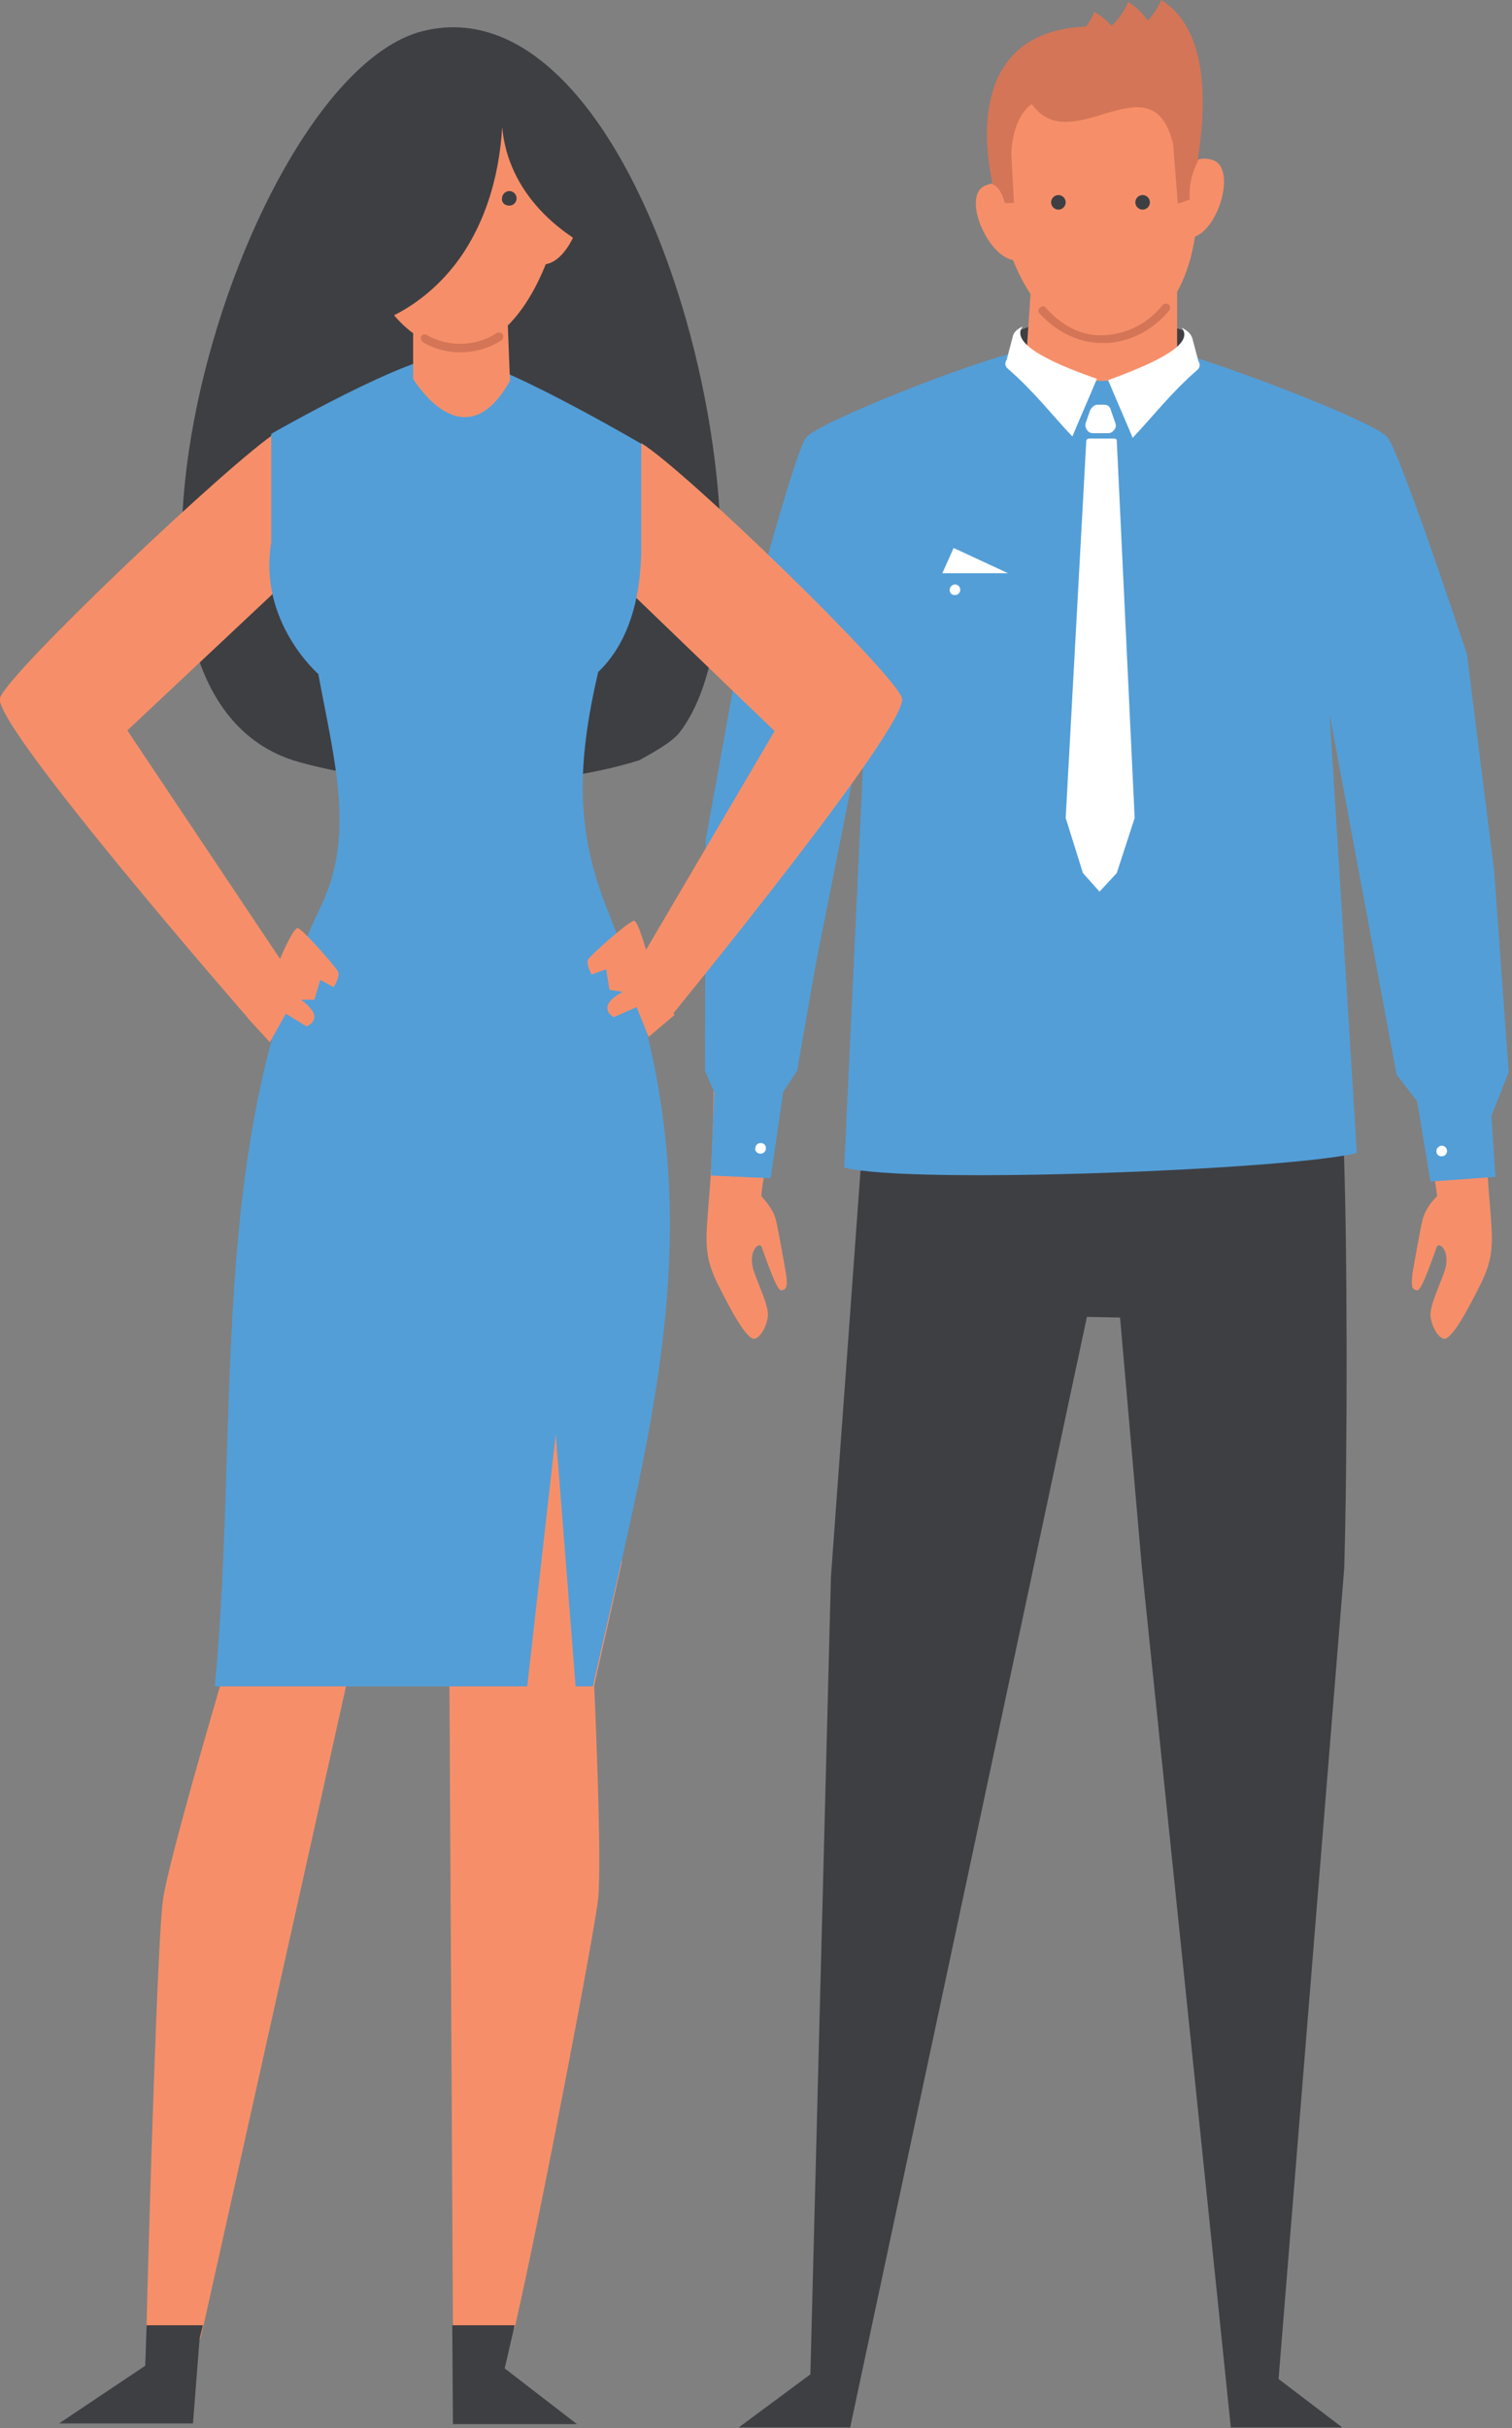 <svg xmlns="http://www.w3.org/2000/svg" width="228" height="366" viewBox="0 0 228 366"><rect x="0" y="0" width="228" height="366" fill="#808080" stroke="none"/><g><g><g/><g><g><path fill="#f68f69" d="M128.603 107c-1.6 7.4-4.1 19.2-4.5 22.1-.3 2.5-3.3 19.7-5.8 33.5-.6 4.8-3.3 13.9-3.5 17.7.6.7 1.8 2 2.2 3.6.3 1.2 1.3 6.8 1.5 8 .4 2.4-.1 2.5-.7 2.6-.5.1-1.6-2.7-2.9-6.4-.3-1.2-2.3.5-1.2 3.6.8 2.3 2.1 4.9 2.1 6.5-.1 1.6-1.1 3.4-2 3.6-1.2.2-3.6-4.3-5.6-8.3-2.5-5.1-1.6-7.2-1-16.8.9-15.2.1-34.6.7-50.7l4.8-25.9z"/></g><g><path fill="#f68f69" d="M202.9 107c1.6 7.4 4.1 19.2 4.5 22.1.3 2.5 3.3 19.7 5.7 33.5.6 4.8 3.3 13.9 3.6 17.7-.7.7-1.8 2-2.2 3.6-.3 1.2-1.3 6.8-1.5 8-.3 2.4.1 2.5.7 2.6.5.1 1.6-2.7 2.9-6.4.3-1.2 2.3.5 1.2 3.6-.8 2.3-2.1 4.9-2.1 6.5.1 1.6 1.1 3.4 2 3.6 1.2.2 3.6-4.3 5.6-8.3 2.5-5.1 1.6-7.2 1-16.8-1-15.2-.1-34.6-.7-50.7l-4.9-25.9z"/></g><g><path fill="#3e3f43" d="M153.6 49.898c6.1-2.9 16.9-2.9 24.8-.1l1.3 2.2-.8 4.9H154c0-2.2-.4-4.8-.4-7z"/></g><g><path fill="#3e3f43" d="M163.9 198.5l5 .1 3.3 37.8 13.4 129.5h16.8l-9.6-7.3 9.9-122.2c.5-16.8.5-48.5-.1-64.1l-37.2-10.9-35.2 9-4.9 67.3-3.1 120.2-10.8 8h16.8z"/></g><g><path fill="#539ed7" d="M204.6 173.8c-9.9 2.5-67.2 4.8-77.3 2.2l3.2-68.3-7.5 37.7-2.8 16-2.1 3.2-1.9 13-9-.4.5-12.6-1.4-3.2.1-34.7 4.5-24.8s8.7-33.6 10.7-36c1.8-2.2 25-11.5 33.2-13.2l-.1.5c11.1 9.4 21.8-.2 22.6-.2 9.2 2.6 30.3 10.8 31.9 12.9 2 2.4 12 32.7 12 32.7l4.1 32.6 2.2 30.4-2.6 6.6.6 9.2-9.8.7-2-12.1-3.1-4-10.1-54.3z"/></g><g><path fill="#f68f69" d="M177.5 38.3v14.6c0-.9-9.3 10.4-22.7.3l1-14.9z"/></g><g><path fill="#f68f69" d="M166.297 4.305c12.7.4 14.5 14.5 14.3 26.4-.2 11.9-5.4 19.8-13.5 20.4-8.1.6-13.9-7.5-16.3-18.3-2.5-11-4.9-29.1 15.5-28.5z"/></g><g><path fill="#f68f69" d="M178.8 27.703s0-4.8 4-3.6c4.1 1.2.4 12.5-4 11.7-4.5-.8 0-8.1 0-8.1z"/></g><g><path fill="#f68f69" d="M152.998 31.104s-.6-4.8-4.5-3.1c-3.8 1.7 1.2 12.5 5.5 11.1 4.3-1.4-1-8-1-8z"/></g><g><path fill="#d47557" d="M166.205 51.7h.9c3.6-.3 6.8-2 9.2-4.9.2-.3.2-.7-.1-.9-.3-.2-.7-.2-.9.1-2.2 2.7-5.1 4.2-8.4 4.5-3.4.3-6.5-1.1-9.2-4.1-.2-.3-.6-.3-.9 0-.3.3-.3.6 0 .9 2.7 2.9 6 4.4 9.4 4.4z"/></g><g/><g><path fill="#d47557" d="M167.598 3.9c1-.9 1.9-2.1 2.5-3.6 1.2.7 2.2 1.7 3 2.8.8-.9 1.5-1.9 2-3.1 9.3 5.7 5.5 23.1 5.5 24.4 0 0-1.4 2.3-1.2 5.7l-1.8.6-.7-9c-3.2-13.2-15.3 2.5-21.3-6 0 0-2.8 1.5-3.1 7.4l.4 7.5h-1.4s-.4-2.2-1.8-2.8c-2.2-10-1.2-23.2 14.1-23.8.5-.7.9-1.4 1.2-2.2 1.1.6 1.9 1.3 2.6 2.1z"/></g><g><path fill="#fff" d="M178.2 49.4c1 .5 1.4 1 1.6 1.6l.9 3.4c.3.5.3 1-.2 1.4-3.9 3.4-6.5 6.8-9.7 10.2-1.2-2.9-2.5-5.8-3.7-8.7 7.7-2.8 13-5.5 11.1-7.9z"/></g><g><path fill="#fff" d="M154.205 49.2c-1 .5-1.4 1-1.5 1.6l-.9 3.4c-.3.5-.3 1 .2 1.4 3.9 3.4 6.5 6.8 9.7 10.2 1.2-2.9 2.5-5.8 3.7-8.7-7.8-2.7-13-5.5-11.2-7.9z"/></g><g/><g><path fill="#fff" d="M165.5 61c-.4 0-.8.3-1.1.8l-.7 2c-.1.3 0 .7.2 1 .2.3.5.5.9.5h2.3c.4 0 .7-.2.9-.5.3-.3.3-.7.2-1l-.7-2c-.1-.5-.5-.8-1-.8zm-2.2 70.6l2.5 2.8 2.6-2.8 2.7-8.3-2.7-56.9c0-.2-.2-.3-.4-.3h-3.8c-.2 0-.4.2-.4.4l-3.1 56.8z"/></g><g><path fill="#3e3f43" d="M172.3 31.6c.6 0 1.1-.5 1.1-1.1 0-.6-.5-1.1-1.1-1.1-.6 0-1.1.5-1.1 1.1 0 .6.5 1.1 1.1 1.1z"/></g><g><path fill="#3e3f43" d="M159.6 31.6c.6 0 1.1-.5 1.1-1.1 0-.6-.5-1.1-1.1-1.1-.6 0-1.1.5-1.1 1.1 0 .6.5 1.1 1.1 1.1z"/></g><g><path fill="#3e3f43" d="M45.196 114.901c15.3 4.2 36.1 4.4 51.2-.3 1.6-.9 4.8-2.6 6-4.1 17.7-22.5-3.8-114.6-38.7-105.8-27.4 7-55.6 100-18.5 110.2z"/></g><g><path fill="#f68f69" d="M35.8 235.4l-2.6 18.7s-7.7 26.1-8.6 32.1c-.8 4.8-2.1 48-2.5 64.3-.1 3.8 8.1 2 8.1 2l.5-2 36.7-164.6.9 164.6s8.4 4 9.4 0c3.8-16.5 12-59.5 12.5-64.3.6-6-.6-32.1-.6-32.1l4.2-18.7-18.3-63.1z"/></g><g><path fill="#3e3f43" d="M22.1 350.5c-.1 3.8-.2 6.1-.2 6.1l-13 8.7h20.2l1-12.8.5-2z"/></g><g><path fill="#3e3f43" d="M77.6 350.5h-9.4l.1 14.9H87L76.1 357s.6-2.5 1.5-6.5z"/></g><g><path fill="#f68f69" d="M41.802 65.1c-6.7 4.2-40.5 36.2-41.8 40.1-1.3 3.9 37.6 48.5 37.6 48.5l5-8.6-23.4-35 27.7-26z"/></g><g><path fill="#f68f69" d="M96.7 66.8c6.7 4.1 38 34.5 39.3 38.4 1.3 3.9-35 48.2-35 48.2l-4.3-9 20.1-34.2L90 84.4z"/></g><g><path fill="#539ed7" d="M32.4 254.2h47.1l4.3-38 3 38h2.6c9.5-42.4 19.5-73.8 2.1-117.3-4.7-11.8-4.5-21.8-1.3-35.6 6.1-5.8 6.5-15 6.5-19.1V66.9S73.9 53.5 67.8 53.5c-6.2 0-26.9 11.9-26.9 11.9v16.4c-2 11.9 7.1 19.8 7.1 19.8 2.4 13 5.6 24.2.4 35-17.3 35.9-12.2 77.1-16 117.6z"/></g><g><path fill="#f68f69" d="M62.3 42.1v15s7.6 12.8 14.6.3l-.6-15.3h-14z"/></g><g><path fill="#f68f69" d="M65.295 6.5c-12.9 1.7-15 16.7-11.9 28.5 2.3 8.8 7.6 17.7 15.9 17.5 8.3-.2 13.3-11.6 14.8-18.5 2.4-11.2 2-30.2-18.8-27.5z"/></g><g><path fill="#f68f69" d="M55 31.703s-.5-5-4.5-3.3c-4 1.6.9 12.8 5.3 11.5 4.4-1.3-.8-8.2-.8-8.2z"/></g><g><path fill="#f68f69" d="M81.604 31.497s.1-5 4.3-3.6c4.1 1.4 0 12.8-4.5 11.9-4.6-1 .2-8.3.2-8.3z"/></g><g/><g><path fill="#d47557" d="M69.397 53.104c-2 0-3.9-.5-5.6-1.5-.3-.2-.4-.6-.3-.9.2-.3.6-.4.9-.2 3.2 1.9 7.5 1.7 10.5-.3.3-.2.7-.1.9.2.2.3.1.7-.2.9-1.8 1.2-4 1.8-6.2 1.8z"/></g><g><path fill="#3e3f43" d="M75.8 14.698c.2 7.9-1.3 15.9-5.4 22.6-4.1 6.7-11.1 11.8-19 12.6-2.8-6.8-4.8-14.3-4.1-21.5.7-7.2 4.2-14.5 10.1-18.9 5.9-4.5 14.4-5.6 20.8-2 5.4 3 8.7 8.8 10.1 14.7 1.4 6 1.3 9.3 1.1 15.4-9-4.7-14.8-12.8-13.6-22.9z"/></g><g><path fill="#f68f69" d="M97.602 143.801s-1.4-5.1-2-5c-.7 0-6.5 5.1-6.9 5.8-.4.7.5 2.3.5 2.3l2.2-.8.5 3.1 2 .3s-2.3 1.2-2.3 2.3c-.1 1.1 1 1.5 1 1.5l3.4-1.5 1.8 4.5 3.9-3.3z"/></g><g><path fill="#f68f69" d="M42.2 144.602s2-4.8 2.7-4.7c.7.1 5.8 5.9 6.1 6.6.3.8-.7 2.3-.7 2.3l-2-1.1-.9 3h-2s2.1 1.5 2 2.6c-.1 1.1-1.2 1.4-1.2 1.4l-3.1-1.9-2.4 4.3-3.4-3.7z"/></g><g><path fill="#3e3f43" d="M76.803 31c.6 0 1.1-.5 1.1-1.1 0-.6-.5-1.1-1.1-1.1-.6 0-1.1.5-1.1 1.1-.1.6.4 1.1 1.1 1.1z"/></g><g><path fill="#fff" d="M143.8 82.6l8.2 3.8h-9.9z"/></g><g/><g><path fill="#fff" d="M217.4 174.3c.5 0 .8-.4.8-.8 0-.5-.4-.8-.8-.8s-.8.4-.8.8c0 .5.3.8.8.8z"/></g><g><path fill="#fff" d="M114.695 173.9c.5 0 .8-.4.8-.8 0-.5-.3-.8-.8-.8s-.8.4-.8.8c-.1.4.3.8.8.8z"/></g><g><path fill="#fff" d="M144 89.7c.5 0 .8-.4.8-.8 0-.5-.4-.8-.8-.8s-.8.4-.8.8c0 .5.3.8.8.8z"/></g></g></g></g></svg>